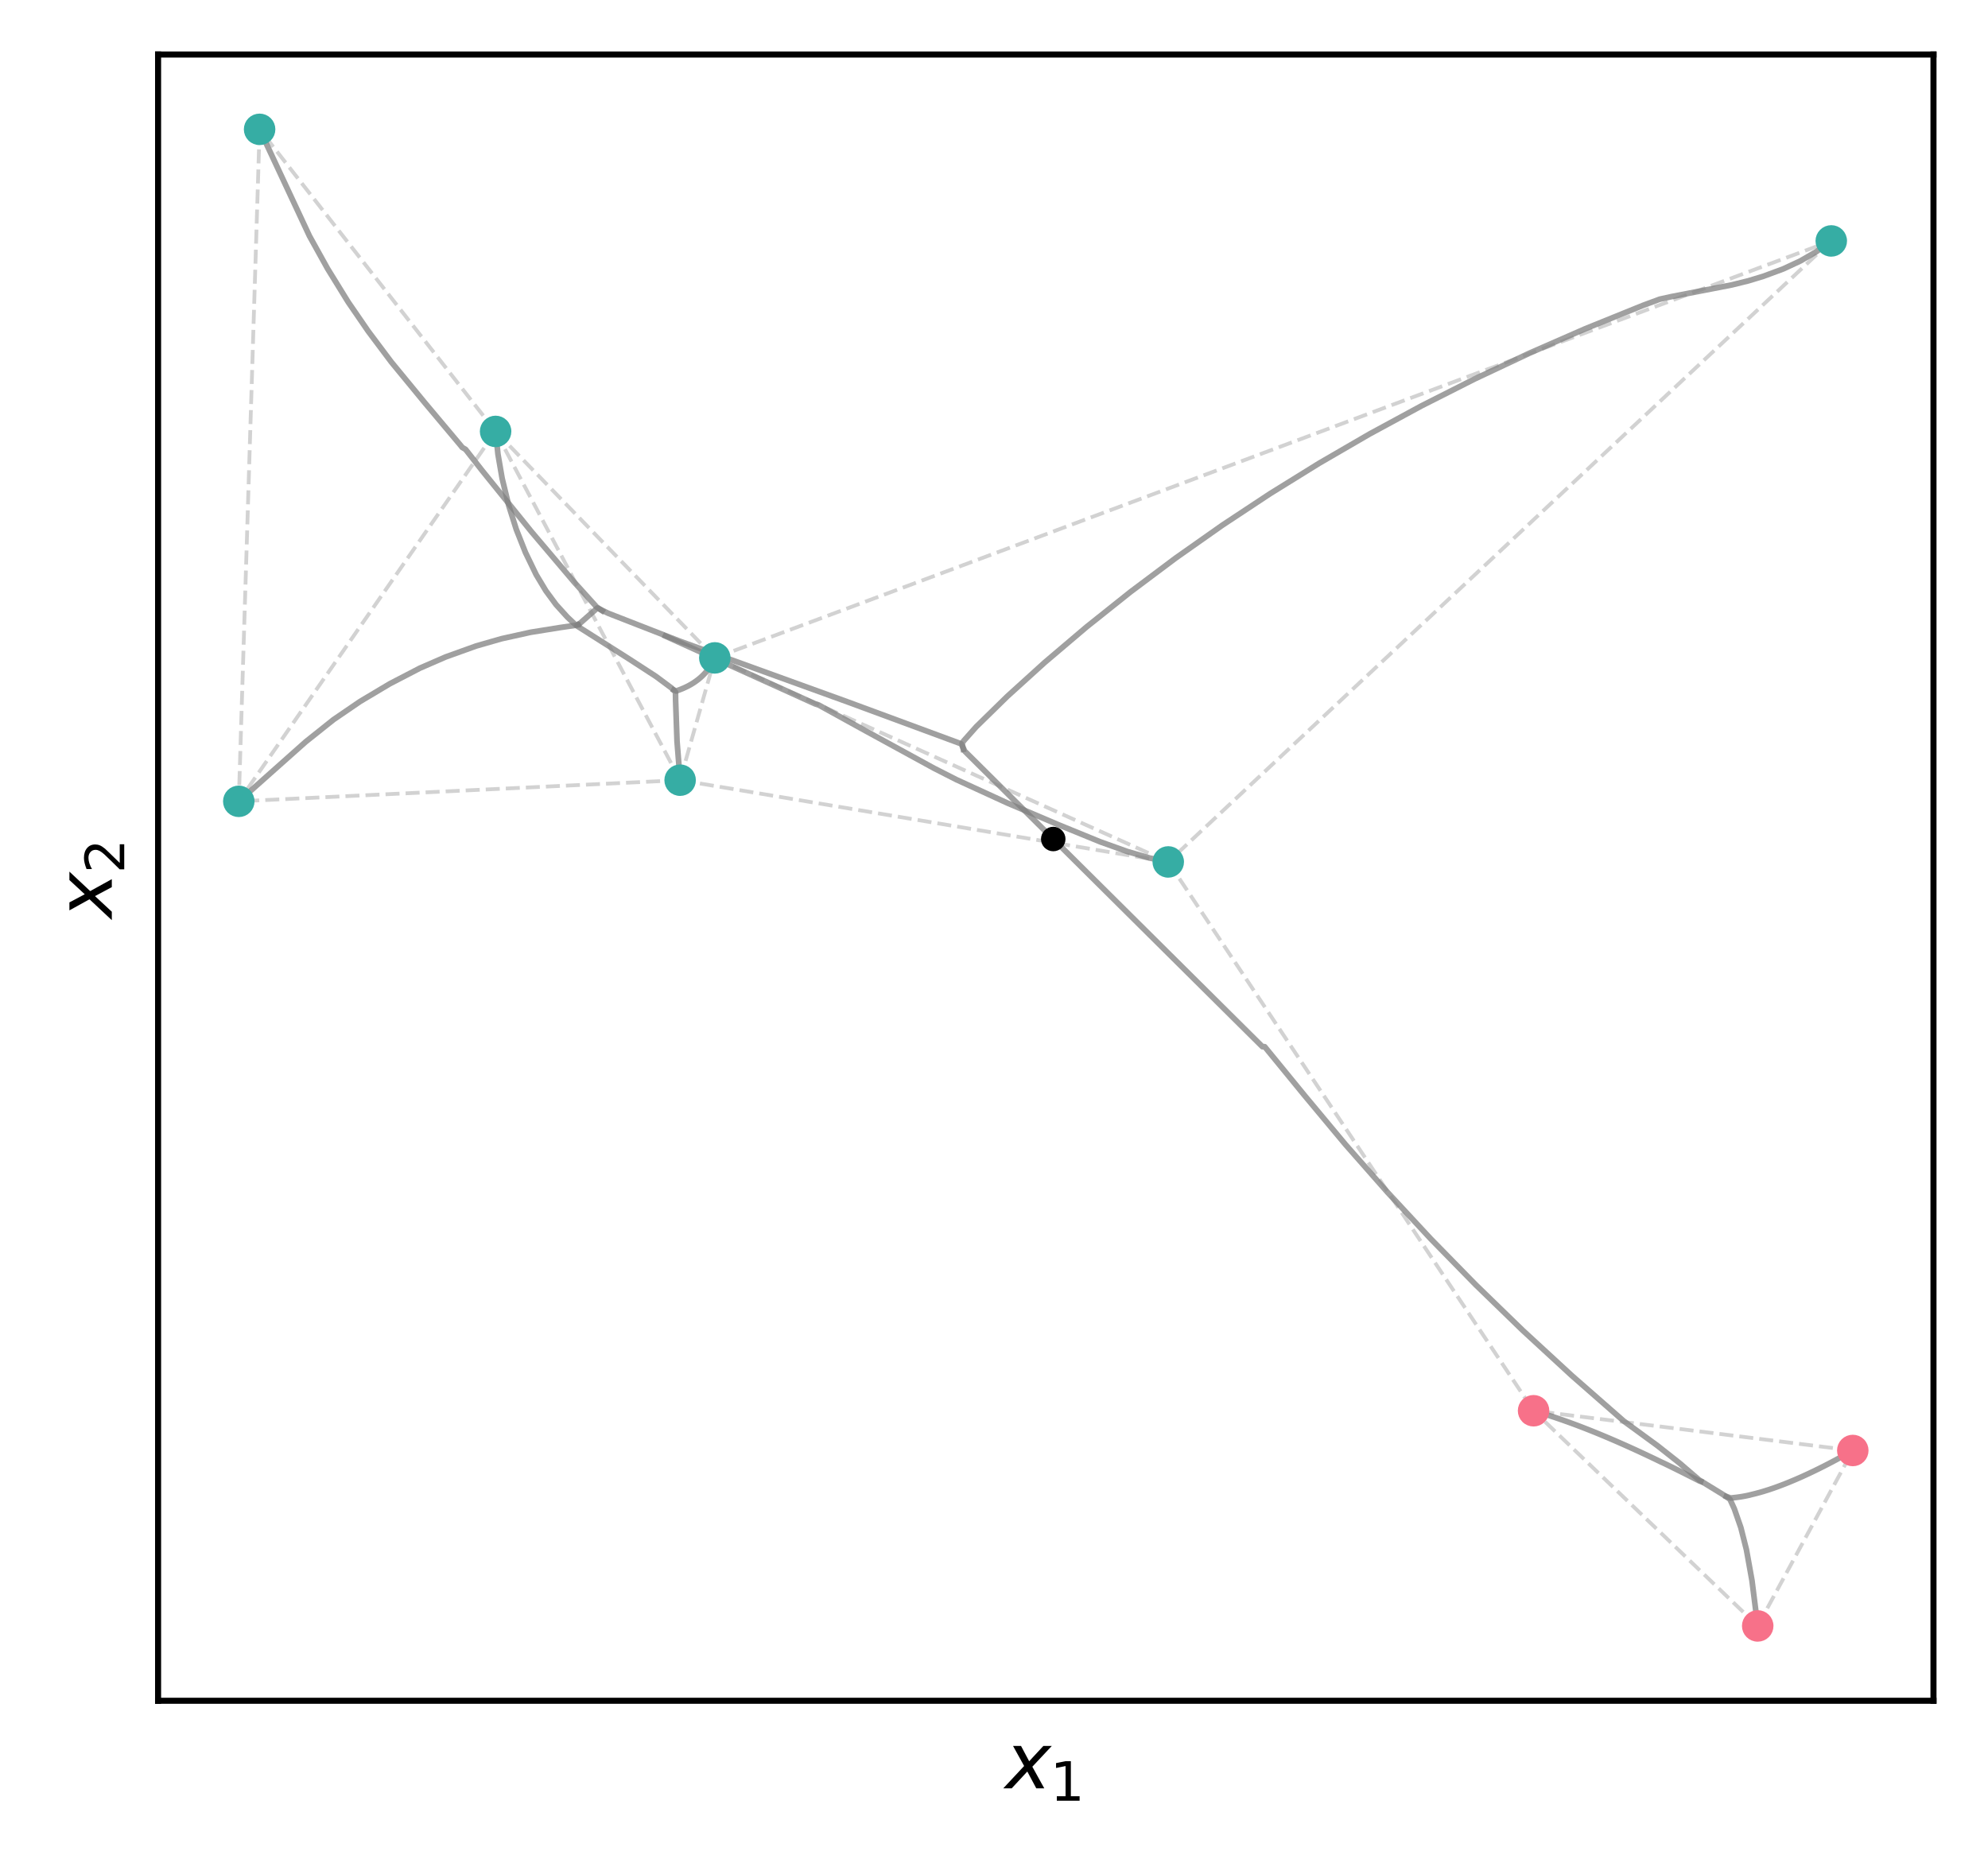 <?xml version="1.0" encoding="utf-8" standalone="no"?>
<!DOCTYPE svg PUBLIC "-//W3C//DTD SVG 1.1//EN"
  "http://www.w3.org/Graphics/SVG/1.1/DTD/svg11.dtd">
<svg xmlns:xlink="http://www.w3.org/1999/xlink" width="262.554pt" height="245.518pt" viewBox="0 0 262.554 245.518" xmlns="http://www.w3.org/2000/svg" version="1.1">
 <defs>
  <style type="text/css">*{stroke-linejoin: round; stroke-linecap: butt}</style>
 </defs>
 <g id="figure_1">
  <g id="patch_1">
   <path d="M 0 245.518 
L 262.554 245.518 
L 262.554 0 
L 0 0 
z
" style="fill: #ffffff"/>
  </g>
  <g id="axes_1">
   <g id="patch_2">
    <path d="M 20.878 224.64 
L 255.354 224.64 
L 255.354 7.2 
L 20.878 7.2 
z
" style="fill: #ffffff"/>
   </g>
   <g id="line2d_1">
    <path d="M 65.453 56.983 
L 89.824 103.047 
" clip-path="url(#p8f3a846510)" style="fill: none; stroke-dasharray: 1.85,0.8; stroke-dashoffset: 0; stroke: #808080; stroke-opacity: 0.35; stroke-width: 0.5"/>
   </g>
   <g id="line2d_2">
    <path d="M 65.453 56.983 
L 34.286 17.084 
" clip-path="url(#p8f3a846510)" style="fill: none; stroke-dasharray: 1.85,0.8; stroke-dashoffset: 0; stroke: #808080; stroke-opacity: 0.35; stroke-width: 0.5"/>
   </g>
   <g id="line2d_3">
    <path d="M 232.14 214.756 
L 244.696 191.583 
" clip-path="url(#p8f3a846510)" style="fill: none; stroke-dasharray: 1.85,0.8; stroke-dashoffset: 0; stroke: #808080; stroke-opacity: 0.35; stroke-width: 0.5"/>
   </g>
   <g id="line2d_4">
    <path d="M 65.453 56.983 
L 94.404 86.894 
" clip-path="url(#p8f3a846510)" style="fill: none; stroke-dasharray: 1.85,0.8; stroke-dashoffset: 0; stroke: #808080; stroke-opacity: 0.35; stroke-width: 0.5"/>
   </g>
   <g id="line2d_5">
    <path d="M 89.824 103.047 
L 94.404 86.894 
" clip-path="url(#p8f3a846510)" style="fill: none; stroke-dasharray: 1.85,0.8; stroke-dashoffset: 0; stroke: #808080; stroke-opacity: 0.35; stroke-width: 0.5"/>
   </g>
   <g id="line2d_6">
    <path d="M 94.404 86.894 
L 241.855 31.822 
" clip-path="url(#p8f3a846510)" style="fill: none; stroke-dasharray: 1.85,0.8; stroke-dashoffset: 0; stroke: #808080; stroke-opacity: 0.35; stroke-width: 0.5"/>
   </g>
   <g id="line2d_7">
    <path d="M 65.453 56.983 
L 31.536 105.841 
" clip-path="url(#p8f3a846510)" style="fill: none; stroke-dasharray: 1.85,0.8; stroke-dashoffset: 0; stroke: #808080; stroke-opacity: 0.35; stroke-width: 0.5"/>
   </g>
   <g id="line2d_8">
    <path d="M 89.824 103.047 
L 31.536 105.841 
" clip-path="url(#p8f3a846510)" style="fill: none; stroke-dasharray: 1.85,0.8; stroke-dashoffset: 0; stroke: #808080; stroke-opacity: 0.35; stroke-width: 0.5"/>
   </g>
   <g id="line2d_9">
    <path d="M 34.286 17.084 
L 31.536 105.841 
" clip-path="url(#p8f3a846510)" style="fill: none; stroke-dasharray: 1.85,0.8; stroke-dashoffset: 0; stroke: #808080; stroke-opacity: 0.35; stroke-width: 0.5"/>
   </g>
   <g id="line2d_10">
    <path d="M 89.824 103.047 
L 154.289 113.845 
" clip-path="url(#p8f3a846510)" style="fill: none; stroke-dasharray: 1.85,0.8; stroke-dashoffset: 0; stroke: #808080; stroke-opacity: 0.35; stroke-width: 0.5"/>
   </g>
   <g id="line2d_11">
    <path d="M 94.404 86.894 
L 154.289 113.845 
" clip-path="url(#p8f3a846510)" style="fill: none; stroke-dasharray: 1.85,0.8; stroke-dashoffset: 0; stroke: #808080; stroke-opacity: 0.35; stroke-width: 0.5"/>
   </g>
   <g id="line2d_12">
    <path d="M 241.855 31.822 
L 154.289 113.845 
" clip-path="url(#p8f3a846510)" style="fill: none; stroke-dasharray: 1.85,0.8; stroke-dashoffset: 0; stroke: #808080; stroke-opacity: 0.35; stroke-width: 0.5"/>
   </g>
   <g id="line2d_13">
    <path d="M 232.14 214.756 
L 202.538 186.334 
" clip-path="url(#p8f3a846510)" style="fill: none; stroke-dasharray: 1.85,0.8; stroke-dashoffset: 0; stroke: #808080; stroke-opacity: 0.35; stroke-width: 0.5"/>
   </g>
   <g id="line2d_14">
    <path d="M 244.696 191.583 
L 202.538 186.334 
" clip-path="url(#p8f3a846510)" style="fill: none; stroke-dasharray: 1.85,0.8; stroke-dashoffset: 0; stroke: #808080; stroke-opacity: 0.35; stroke-width: 0.5"/>
   </g>
   <g id="line2d_15">
    <path d="M 154.289 113.845 
L 202.538 186.334 
" clip-path="url(#p8f3a846510)" style="fill: none; stroke-dasharray: 1.85,0.8; stroke-dashoffset: 0; stroke: #808080; stroke-opacity: 0.35; stroke-width: 0.5"/>
   </g>
   <g id="line2d_16">
    <path d="M 94.404 86.894 
L 94.359 86.997 
L 94.312 87.099 
L 94.264 87.2 
L 94.214 87.301 
L 94.162 87.401 
L 94.109 87.5 
L 94.054 87.599 
L 93.998 87.697 
L 93.94 87.794 
L 93.881 87.89 
L 93.82 87.985 
L 93.758 88.079 
L 93.694 88.172 
L 93.629 88.265 
L 93.562 88.356 
L 93.494 88.446 
L 93.425 88.536 
L 93.35 88.627 
L 93.277 88.714 
L 93.203 88.801 
L 93.128 88.886 
L 93.051 88.97 
L 92.973 89.053 
L 92.894 89.134 
L 92.813 89.215 
L 92.731 89.294 
L 92.649 89.372 
L 92.565 89.448 
L 92.479 89.524 
L 92.393 89.598 
L 92.306 89.671 
L 92.218 89.742 
L 92.12 89.816 
L 92.028 89.885 
L 91.936 89.953 
L 91.843 90.019 
L 91.75 90.084 
L 91.655 90.148 
L 91.56 90.21 
L 91.465 90.271 
L 91.368 90.33 
L 91.272 90.388 
L 91.165 90.449 
L 91.064 90.504 
L 90.965 90.558 
L 90.866 90.611 
L 90.766 90.662 
L 90.667 90.711 
L 90.558 90.763 
L 90.456 90.81 
L 90.356 90.856 
L 90.257 90.9 
L 90.151 90.945 
L 90.051 90.986 
L 89.954 91.026 
L 89.852 91.066 
L 89.758 91.102 
L 89.662 91.138 
L 89.575 91.17 
L 89.491 91.2 
L 89.418 91.226 
L 89.352 91.25 
L 89.305 91.267 
L 89.006 91.133 
" clip-path="url(#p8f3a846510)" style="fill: none; stroke: #808080; stroke-opacity: 0.75; stroke-width: 0.75; stroke-linecap: square"/>
   </g>
   <g id="line2d_17">
    <path d="M 244.696 191.583 
L 244.476 191.709 
L 244.255 191.835 
L 244.035 191.96 
L 243.815 192.084 
L 243.594 192.207 
L 243.374 192.329 
L 243.154 192.45 
L 242.934 192.571 
L 242.714 192.69 
L 242.495 192.809 
L 242.275 192.926 
L 242.056 193.043 
L 241.837 193.159 
L 241.618 193.273 
L 241.399 193.387 
L 241.18 193.5 
L 240.962 193.612 
L 240.74 193.724 
L 240.521 193.834 
L 240.303 193.943 
L 240.085 194.051 
L 239.868 194.157 
L 239.65 194.263 
L 239.433 194.368 
L 239.216 194.471 
L 239 194.574 
L 238.784 194.675 
L 238.568 194.775 
L 238.353 194.874 
L 238.138 194.972 
L 237.924 195.069 
L 237.71 195.164 
L 237.488 195.261 
L 237.274 195.354 
L 237.061 195.446 
L 236.848 195.536 
L 236.636 195.625 
L 236.424 195.713 
L 236.213 195.8 
L 236.002 195.885 
L 235.793 195.969 
L 235.583 196.051 
L 235.366 196.134 
L 235.157 196.213 
L 234.949 196.291 
L 234.742 196.368 
L 234.536 196.442 
L 234.33 196.516 
L 234.117 196.589 
L 233.912 196.659 
L 233.709 196.727 
L 233.507 196.794 
L 233.298 196.859 
L 233.097 196.922 
L 232.897 196.984 
L 232.692 197.044 
L 232.494 197.101 
L 232.291 197.157 
L 232.095 197.21 
L 231.895 197.262 
L 231.702 197.312 
L 231.505 197.359 
L 231.321 197.404 
L 231.159 197.446 
L 230.996 197.487 
L 230.811 197.528 
L 230.632 197.566 
L 230.457 197.6 
L 230.273 197.634 
L 230.1 197.664 
L 229.933 197.692 
L 229.76 197.718 
L 229.599 197.741 
L 229.435 197.763 
L 229.275 197.783 
L 229.129 197.799 
L 228.987 197.815 
L 228.854 197.829 
L 228.74 197.841 
L 228.638 197.852 
L 228.567 197.861 
L 228.005 197.655 
" clip-path="url(#p8f3a846510)" style="fill: none; stroke: #808080; stroke-opacity: 0.75; stroke-width: 0.75; stroke-linecap: square"/>
   </g>
   <g id="line2d_18">
    <path d="M 202.538 186.334 
L 202.747 186.395 
L 202.955 186.456 
L 203.163 186.518 
L 203.371 186.581 
L 203.579 186.644 
L 203.786 186.708 
L 203.994 186.773 
L 204.201 186.839 
L 204.409 186.905 
L 204.616 186.972 
L 204.823 187.039 
L 205.031 187.107 
L 205.238 187.176 
L 205.445 187.245 
L 205.652 187.315 
L 205.859 187.386 
L 206.066 187.457 
L 206.275 187.53 
L 206.483 187.603 
L 206.69 187.676 
L 206.897 187.75 
L 207.104 187.824 
L 207.312 187.899 
L 207.519 187.975 
L 207.726 188.051 
L 207.934 188.128 
L 208.141 188.205 
L 208.348 188.283 
L 208.556 188.362 
L 208.763 188.441 
L 208.971 188.521 
L 209.179 188.601 
L 209.39 188.684 
L 209.599 188.766 
L 209.807 188.848 
L 210.015 188.93 
L 210.223 189.013 
L 210.431 189.097 
L 210.64 189.181 
L 210.848 189.266 
L 211.057 189.351 
L 211.265 189.437 
L 211.478 189.526 
L 211.687 189.613 
L 211.896 189.7 
L 212.105 189.788 
L 212.315 189.876 
L 212.524 189.965 
L 212.737 190.056 
L 212.946 190.146 
L 213.156 190.237 
L 213.365 190.327 
L 213.578 190.42 
L 213.788 190.512 
L 213.997 190.604 
L 214.209 190.698 
L 214.419 190.791 
L 214.631 190.885 
L 214.841 190.979 
L 215.052 191.074 
L 215.261 191.168 
L 215.472 191.264 
L 215.68 191.358 
L 215.88 191.449 
L 216.081 191.541 
L 216.294 191.639 
L 216.502 191.735 
L 216.708 191.831 
L 216.92 191.93 
L 217.127 192.026 
L 217.333 192.122 
L 217.543 192.221 
L 217.747 192.318 
L 217.955 192.416 
L 218.162 192.515 
L 218.365 192.611 
L 218.57 192.709 
L 218.774 192.807 
L 218.974 192.904 
L 219.175 193.002 
L 219.368 193.097 
L 219.574 193.189 
L 219.7 193.246 
L 219.864 193.324 
L 220.063 193.421 
L 220.256 193.515 
L 220.446 193.607 
L 220.634 193.7 
L 220.821 193.791 
L 221.026 193.893 
L 221.219 193.988 
L 221.407 194.081 
L 221.592 194.173 
L 221.775 194.263 
L 221.972 194.362 
L 222.159 194.455 
L 222.34 194.546 
L 222.532 194.642 
L 222.714 194.733 
L 222.888 194.821 
L 223.071 194.913 
L 223.255 195.006 
L 223.425 195.092 
L 223.595 195.178 
L 223.761 195.262 
L 223.91 195.338 
L 224.052 195.41 
L 224.183 195.476 
L 224.298 195.534 
L 224.379 195.575 
L 224.44 195.606 
L 224.481 195.627 
L 224.62 195.673 
" clip-path="url(#p8f3a846510)" style="fill: none; stroke: #808080; stroke-opacity: 0.75; stroke-width: 0.75; stroke-linecap: square"/>
   </g>
   <g id="line2d_19">
    <path d="M 31.536 105.841 
L 40.379 97.973 
L 44.053 95.045 
L 47.556 92.653 
L 51.476 90.316 
L 55.461 88.248 
L 58.849 86.774 
L 62.879 85.326 
L 66.221 84.366 
L 70.07 83.514 
L 73.926 82.894 
L 76.331 82.543 
L 76.331 82.543 
" clip-path="url(#p8f3a846510)" style="fill: none; stroke: #808080; stroke-opacity: 0.75; stroke-width: 0.75; stroke-linecap: square"/>
   </g>
   <g id="line2d_20">
    <path d="M 89.824 103.047 
L 89.415 97.917 
L 89.227 92.493 
L 89.212 91.409 
L 88.681 90.867 
L 86.618 89.333 
L 83.103 87.051 
L 76.198 82.667 
L 76.331 82.543 
L 76.331 82.543 
" clip-path="url(#p8f3a846510)" style="fill: none; stroke: #808080; stroke-opacity: 0.75; stroke-width: 0.75; stroke-linecap: square"/>
   </g>
   <g id="line2d_21">
    <path d="M 34.286 17.084 
L 40.869 31.17 
L 43.268 35.494 
L 45.994 39.911 
L 48.637 43.758 
L 51.697 47.837 
L 56.125 53.221 
L 60.922 58.933 
L 61.033 59.091 
L 61.483 59.351 
L 63.653 62.127 
L 70.19 70.232 
L 75.868 76.931 
L 78.799 80.175 
L 79.532 80.671 
L 79.532 80.671 
" clip-path="url(#p8f3a846510)" style="fill: none; stroke: #808080; stroke-opacity: 0.75; stroke-width: 0.75; stroke-linecap: square"/>
   </g>
   <g id="line2d_22">
    <path d="M 154.289 113.845 
L 151.845 113.331 
L 148.867 112.464 
L 145.299 111.187 
L 139.764 108.925 
L 133.056 106.071 
L 126.334 102.988 
L 123.352 101.471 
L 114.277 96.509 
L 108.12 93.115 
L 107.623 92.956 
L 87.879 84.016 
L 87.879 84.016 
" clip-path="url(#p8f3a846510)" style="fill: none; stroke: #808080; stroke-opacity: 0.75; stroke-width: 0.75; stroke-linecap: square"/>
   </g>
   <g id="line2d_23">
    <path d="M 241.855 31.822 
L 239.856 33.26 
L 237.781 34.463 
L 235.523 35.514 
L 232.881 36.492 
L 230.909 37.091 
L 228.707 37.634 
L 220.737 39.18 
L 219.195 39.52 
L 216.949 40.35 
L 209.364 43.423 
L 201.966 46.659 
L 194.758 50.054 
L 187.745 53.602 
L 180.894 57.316 
L 174.244 61.174 
L 167.765 65.188 
L 161.429 69.375 
L 155.276 73.707 
L 149.282 78.198 
L 143.496 82.812 
L 137.981 87.493 
L 133.034 91.977 
L 128.924 95.998 
L 127.28 97.85 
L 127.067 98.168 
L 127.218 98.976 
L 127.218 98.976 
" clip-path="url(#p8f3a846510)" style="fill: none; stroke: #808080; stroke-opacity: 0.75; stroke-width: 0.75; stroke-linecap: square"/>
   </g>
   <g id="line2d_24">
    <path d="M 232.14 214.756 
L 231.383 208.762 
L 230.653 204.696 
L 229.917 201.778 
L 229.052 199.292 
L 228.475 198.027 
L 227.482 197.356 
L 224.398 195.467 
L 221.85 193.277 
L 218.9 190.949 
L 214.433 187.687 
L 207.599 181.7 
L 201.103 175.716 
L 194.893 169.693 
L 188.936 163.607 
L 183.217 157.446 
L 177.704 151.181 
L 172.339 144.747 
L 167.025 138.25 
L 166.727 138.247 
L 163.121 134.668 
L 139.102 110.819 
L 139.102 110.819 
" clip-path="url(#p8f3a846510)" style="fill: none; stroke: #808080; stroke-opacity: 0.75; stroke-width: 0.75; stroke-linecap: square"/>
   </g>
   <g id="line2d_25">
    <path d="M 65.453 56.983 
L 65.767 60.011 
L 66.317 63.191 
L 67.177 66.731 
L 68.187 69.929 
L 69.4 72.983 
L 70.811 75.899 
L 72.089 78.028 
L 73.435 79.856 
L 74.936 81.511 
L 76.038 82.549 
L 76.481 82.43 
L 78.893 80.306 
L 80.35 81.012 
L 89.771 84.688 
L 112.024 92.738 
L 126.939 98.245 
L 127.43 99.229 
L 139.292 111.008 
L 139.102 110.819 
" clip-path="url(#p8f3a846510)" style="fill: none; stroke: #808080; stroke-opacity: 0.75; stroke-width: 0.75; stroke-linecap: square"/>
   </g>
   <g id="PathCollection_1">
    <defs>
     <path id="C0_0_016fb8ab08" d="M 0 1.581 
C 0.419 1.581 0.822 1.415 1.118 1.118 
C 1.415 0.822 1.581 0.419 1.581 -0 
C 1.581 -0.419 1.415 -0.822 1.118 -1.118 
C 0.822 -1.415 0.419 -1.581 0 -1.581 
C -0.419 -1.581 -0.822 -1.415 -1.118 -1.118 
C -1.415 -0.822 -1.581 -0.419 -1.581 0 
C -1.581 0.419 -1.415 0.822 -1.118 1.118 
C -0.822 1.415 -0.419 1.581 0 1.581 
z
"/>
    </defs>
    <g clip-path="url(#p8f3a846510)">
     <use xlink:href="#C0_0_016fb8ab08" x="65.453" y="56.983" style="fill: #36ada4; stroke: #36ada4"/>
    </g>
    <g clip-path="url(#p8f3a846510)">
     <use xlink:href="#C0_0_016fb8ab08" x="89.824" y="103.047" style="fill: #36ada4; stroke: #36ada4"/>
    </g>
    <g clip-path="url(#p8f3a846510)">
     <use xlink:href="#C0_0_016fb8ab08" x="34.286" y="17.084" style="fill: #36ada4; stroke: #36ada4"/>
    </g>
    <g clip-path="url(#p8f3a846510)">
     <use xlink:href="#C0_0_016fb8ab08" x="232.14" y="214.756" style="fill: #f77189; stroke: #f77189"/>
    </g>
    <g clip-path="url(#p8f3a846510)">
     <use xlink:href="#C0_0_016fb8ab08" x="244.696" y="191.583" style="fill: #f77189; stroke: #f77189"/>
    </g>
    <g clip-path="url(#p8f3a846510)">
     <use xlink:href="#C0_0_016fb8ab08" x="94.404" y="86.894" style="fill: #36ada4; stroke: #36ada4"/>
    </g>
    <g clip-path="url(#p8f3a846510)">
     <use xlink:href="#C0_0_016fb8ab08" x="241.855" y="31.822" style="fill: #36ada4; stroke: #36ada4"/>
    </g>
    <g clip-path="url(#p8f3a846510)">
     <use xlink:href="#C0_0_016fb8ab08" x="31.536" y="105.841" style="fill: #36ada4; stroke: #36ada4"/>
    </g>
    <g clip-path="url(#p8f3a846510)">
     <use xlink:href="#C0_0_016fb8ab08" x="154.289" y="113.845" style="fill: #36ada4; stroke: #36ada4"/>
    </g>
    <g clip-path="url(#p8f3a846510)">
     <use xlink:href="#C0_0_016fb8ab08" x="202.538" y="186.334" style="fill: #f77189; stroke: #f77189"/>
    </g>
   </g>
   <g id="PathCollection_2">
    <defs>
     <path id="m60305a0229" d="M 0 1.118 
C 0.297 1.118 0.581 1 0.791 0.791 
C 1 0.581 1.118 0.297 1.118 0 
C 1.118 -0.297 1 -0.581 0.791 -0.791 
C 0.581 -1 0.297 -1.118 0 -1.118 
C -0.297 -1.118 -0.581 -1 -0.791 -0.791 
C -1 -0.581 -1.118 -0.297 -1.118 0 
C -1.118 0.297 -1 0.581 -0.791 0.791 
C -0.581 1 -0.297 1.118 0 1.118 
z
" style="stroke: #000000"/>
    </defs>
    <g clip-path="url(#p8f3a846510)">
     <use xlink:href="#m60305a0229" x="139.102" y="110.819" style="stroke: #000000"/>
    </g>
   </g>
   <g id="matplotlib.axis_1">
    <g id="text_1">
     <!-- $x_1$ -->
     <g transform="translate(132.766 236.238) scale(0.1 -0.1)">
      <defs>
       <path id="DejaVuSans-Oblique-78" d="M 3841 3500 
L 2234 1784 
L 3219 0 
L 2559 0 
L 1819 1388 
L 531 0 
L -166 0 
L 1556 1844 
L 641 3500 
L 1300 3500 
L 1972 2234 
L 3144 3500 
L 3841 3500 
z
" transform="scale(0.016)"/>
       <path id="DejaVuSans-31" d="M 794 531 
L 1825 531 
L 1825 4091 
L 703 3866 
L 703 4441 
L 1819 4666 
L 2450 4666 
L 2450 531 
L 3481 531 
L 3481 0 
L 794 0 
L 794 531 
z
" transform="scale(0.016)"/>
      </defs>
      <use xlink:href="#DejaVuSans-Oblique-78" transform="translate(0 0.312)"/>
      <use xlink:href="#DejaVuSans-31" transform="translate(59.18 -16.094) scale(0.7)"/>
     </g>
    </g>
   </g>
   <g id="matplotlib.axis_2">
    <g id="text_2">
     <!-- $x_2$ -->
     <g transform="translate(14.798 121.27) rotate(-90) scale(0.1 -0.1)">
      <defs>
       <path id="DejaVuSans-32" d="M 1228 531 
L 3431 531 
L 3431 0 
L 469 0 
L 469 531 
Q 828 903 1448 1529 
Q 2069 2156 2228 2338 
Q 2531 2678 2651 2914 
Q 2772 3150 2772 3378 
Q 2772 3750 2511 3984 
Q 2250 4219 1831 4219 
Q 1534 4219 1204 4116 
Q 875 4013 500 3803 
L 500 4441 
Q 881 4594 1212 4672 
Q 1544 4750 1819 4750 
Q 2544 4750 2975 4387 
Q 3406 4025 3406 3419 
Q 3406 3131 3298 2873 
Q 3191 2616 2906 2266 
Q 2828 2175 2409 1742 
Q 1991 1309 1228 531 
z
" transform="scale(0.016)"/>
      </defs>
      <use xlink:href="#DejaVuSans-Oblique-78" transform="translate(0 0.312)"/>
      <use xlink:href="#DejaVuSans-32" transform="translate(59.18 -16.094) scale(0.7)"/>
     </g>
    </g>
   </g>
   <g id="patch_3">
    <path d="M 20.878 224.64 
L 20.878 7.2 
" style="fill: none; stroke: #000000; stroke-width: 0.8; stroke-linejoin: miter; stroke-linecap: square"/>
   </g>
   <g id="patch_4">
    <path d="M 255.354 224.64 
L 255.354 7.2 
" style="fill: none; stroke: #000000; stroke-width: 0.8; stroke-linejoin: miter; stroke-linecap: square"/>
   </g>
   <g id="patch_5">
    <path d="M 20.878 224.64 
L 255.354 224.64 
" style="fill: none; stroke: #000000; stroke-width: 0.8; stroke-linejoin: miter; stroke-linecap: square"/>
   </g>
   <g id="patch_6">
    <path d="M 20.878 7.2 
L 255.354 7.2 
" style="fill: none; stroke: #000000; stroke-width: 0.8; stroke-linejoin: miter; stroke-linecap: square"/>
   </g>
  </g>
 </g>
 <defs>
  <clipPath id="p8f3a846510">
   <rect x="20.878" y="7.2" width="234.476" height="217.44"/>
  </clipPath>
 </defs>
</svg>
